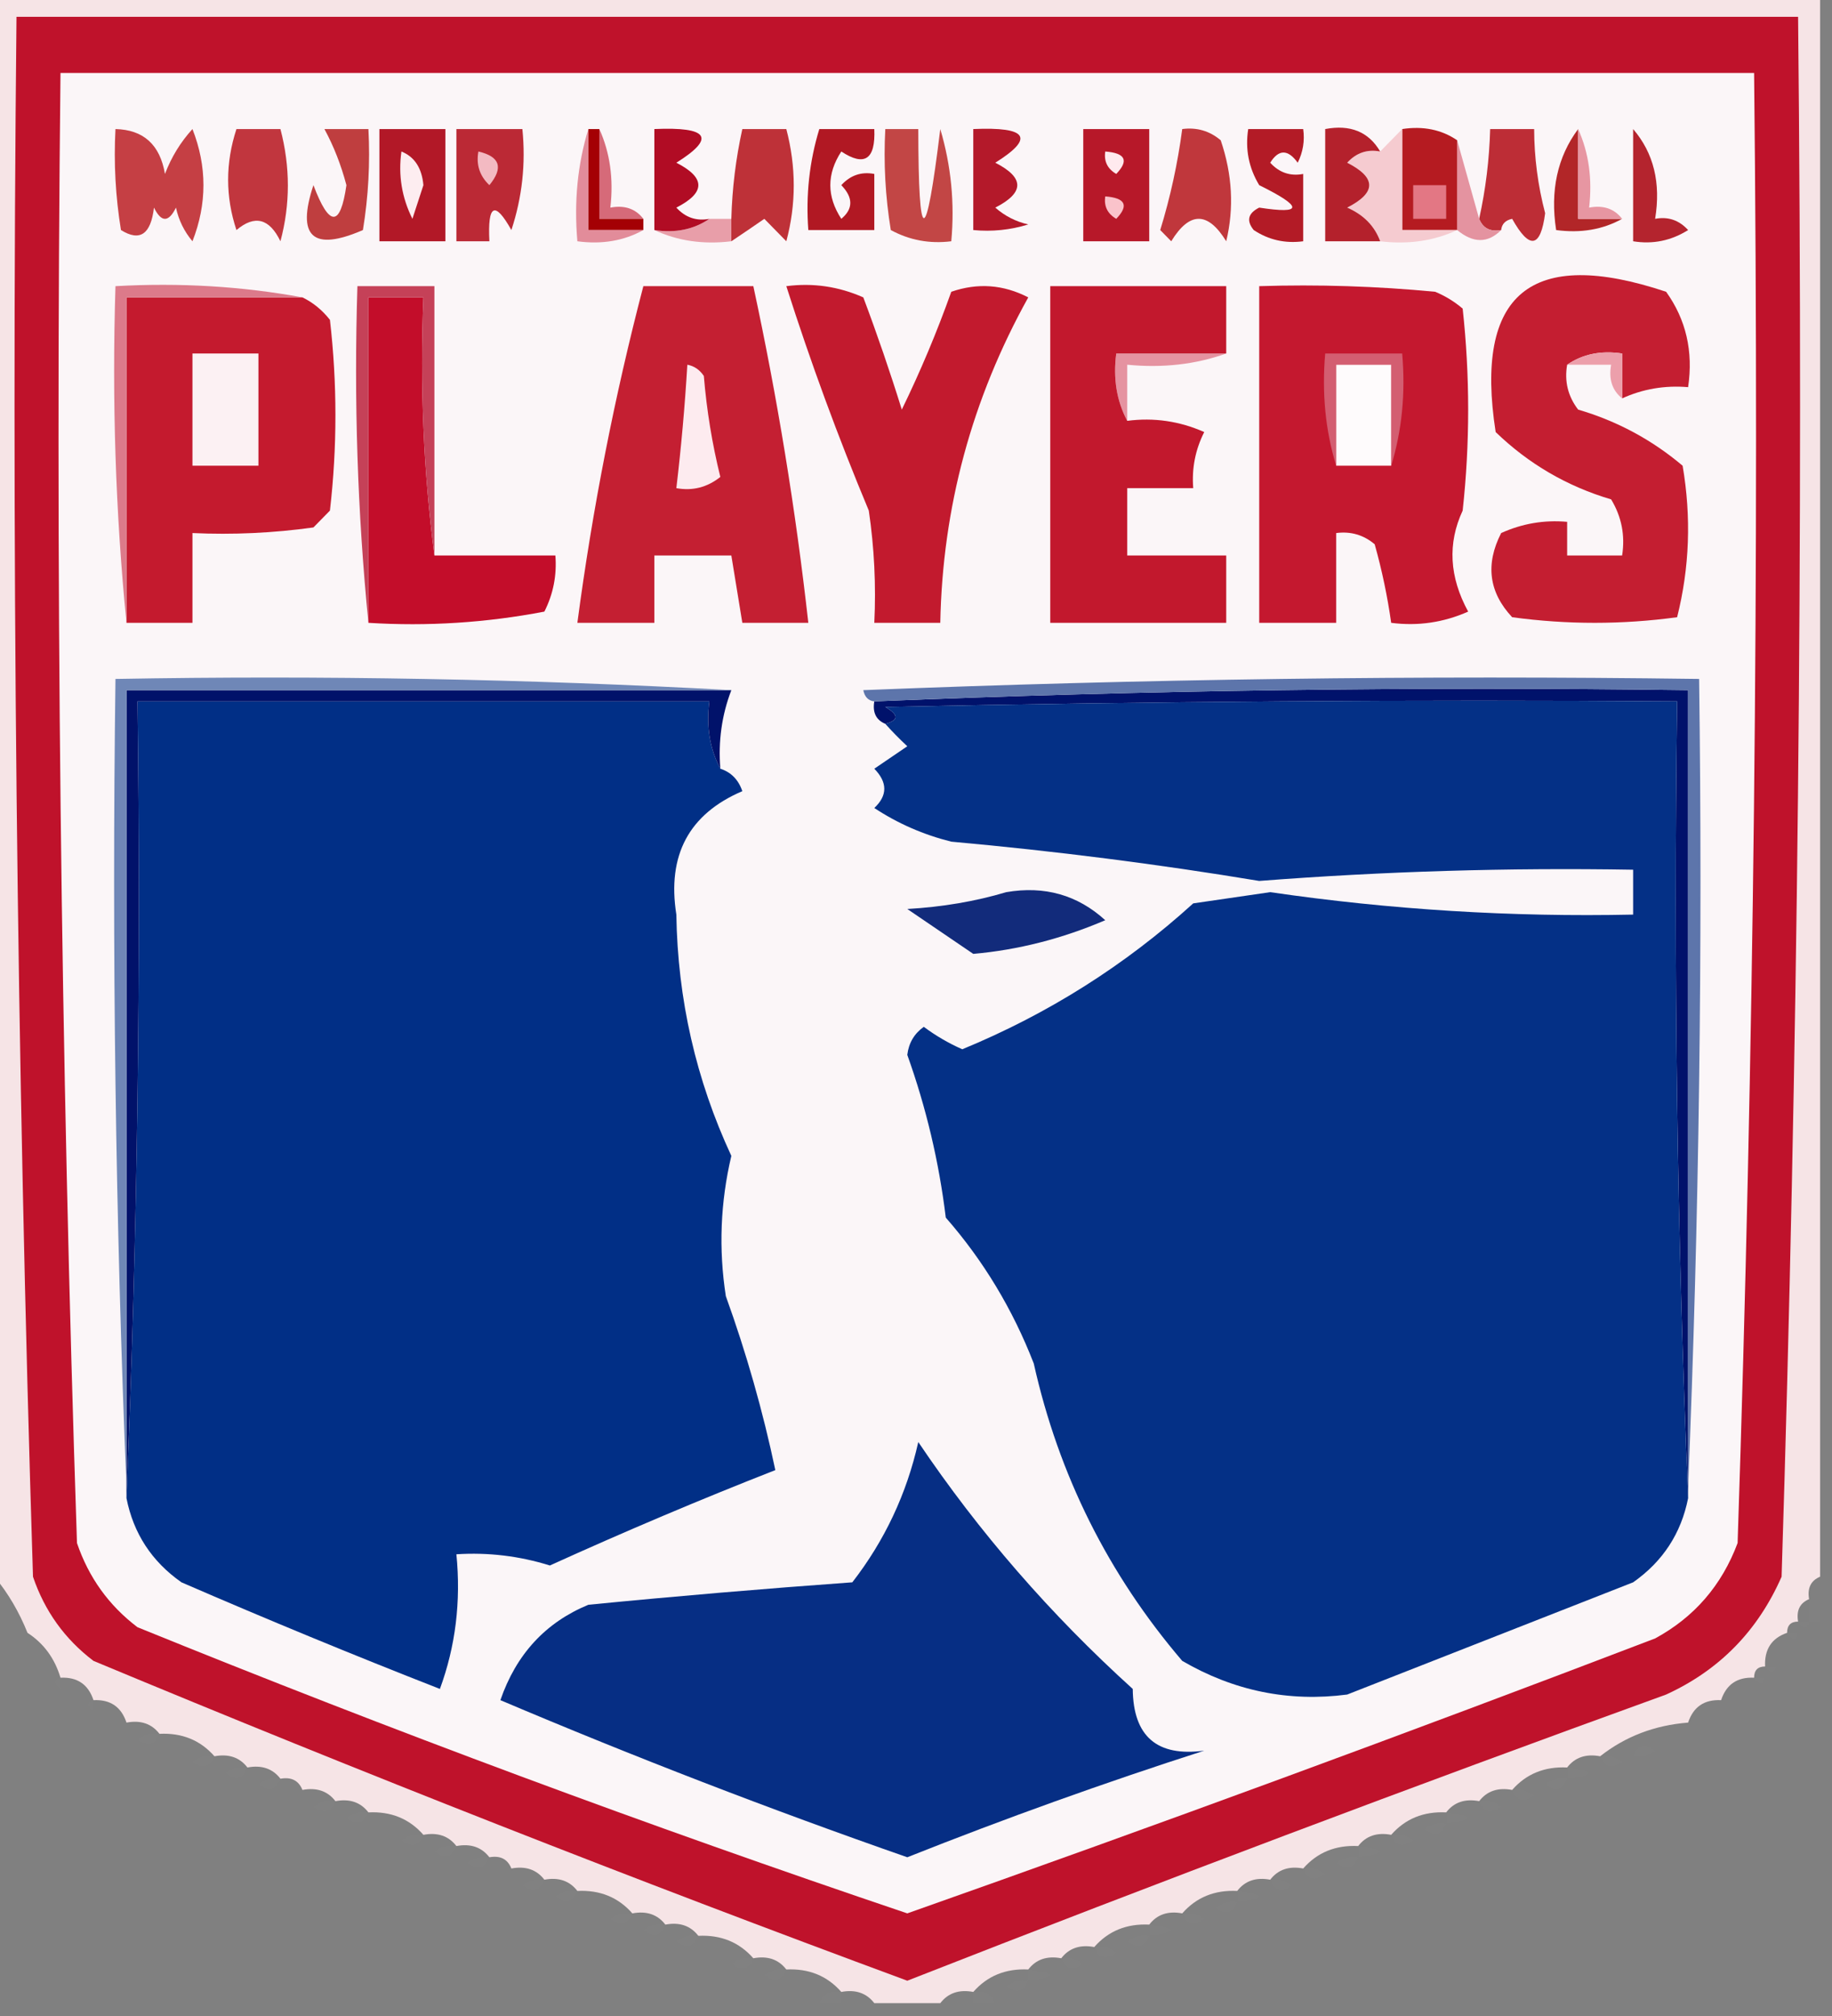 <?xml version="1.0" standalone="no"?>
<!DOCTYPE svg PUBLIC "-//W3C//DTD SVG 1.0//EN" "http://www.w3.org/TR/2001/REC-SVG-20010904/DTD/svg10.dtd">
<svg xmlns="http://www.w3.org/2000/svg" xmlns:xlink="http://www.w3.org/1999/xlink" id="body_1" width="10" height="11">

<rect width="100%" height="100%" fill="#808080" stroke="none"/>

<g transform="matrix(0.667 0 0 0.688 0 0)">
	<g transform="matrix(0.09 0 0 0.089 0 0)">
		<g>
            <path d="M-0.5 -0.5C 54.833 -0.5 110.167 -0.5 165.5 -0.5C 165.5 46.5 165.5 93.5 165.5 140.5C 164.662 140.842 164.328 141.508 164.5 142.5C 163.662 142.842 163.328 143.508 163.5 144.5C 162.833 144.5 162.5 144.833 162.5 145.5C 161.094 145.973 160.427 146.973 160.5 148.5C 159.833 148.5 159.5 148.833 159.5 149.5C 157.973 149.427 156.973 150.094 156.5 151.5C 154.973 151.427 153.973 152.094 153.5 153.5C 150.458 153.733 147.792 154.733 145.5 156.5C 144.209 156.263 143.209 156.596 142.5 157.5C 140.447 157.402 138.78 158.069 137.5 159.5C 136.209 159.263 135.209 159.596 134.5 160.5C 133.209 160.263 132.209 160.596 131.5 161.5C 129.447 161.402 127.78 162.069 126.5 163.5C 125.209 163.263 124.209 163.596 123.5 164.5C 121.447 164.402 119.78 165.069 118.5 166.5C 117.209 166.263 116.209 166.596 115.5 167.5C 114.209 167.263 113.209 167.596 112.5 168.5C 110.447 168.402 108.78 169.069 107.5 170.5C 106.209 170.263 105.209 170.596 104.5 171.5C 102.447 171.402 100.78 172.069 99.5 173.5C 98.209 173.263 97.209 173.596 96.5 174.5C 95.209 174.263 94.209 174.596 93.5 175.5C 91.447 175.402 89.78 176.069 88.5 177.5C 87.209 177.263 86.209 177.596 85.5 178.5C 83.5 178.5 81.5 178.5 79.5 178.5C 78.791 177.596 77.791 177.263 76.5 177.5C 75.22 176.069 73.553 175.402 71.5 175.5C 70.791 174.596 69.791 174.263 68.5 174.5C 67.22 173.069 65.553 172.402 63.5 172.5C 62.791 171.596 61.791 171.263 60.5 171.5C 59.791 170.596 58.791 170.263 57.5 170.5C 56.22 169.069 54.553 168.402 52.5 168.5C 51.791 167.596 50.791 167.263 49.5 167.5C 48.791 166.596 47.791 166.263 46.5 166.5C 46.158 165.662 45.492 165.328 44.5 165.5C 43.791 164.596 42.791 164.263 41.5 164.5C 40.791 163.596 39.791 163.263 38.5 163.5C 37.22 162.069 35.553 161.402 33.5 161.5C 32.791 160.596 31.791 160.263 30.5 160.5C 29.791 159.596 28.791 159.263 27.5 159.5C 27.158 158.662 26.492 158.328 25.5 158.5C 24.791 157.596 23.791 157.263 22.5 157.5C 21.791 156.596 20.791 156.263 19.5 156.5C 18.22 155.069 16.553 154.402 14.5 154.5C 13.791 153.596 12.791 153.263 11.5 153.5C 11.027 152.094 10.027 151.427 8.5 151.5C 8.027 150.094 7.027 149.427 5.5 149.5C 4.974 147.77 3.974 146.436 2.5 145.5C 1.737 143.632 0.737 141.965 -0.5 140.5C -0.5 93.5 -0.5 46.5 -0.5 -0.5z" stroke="none" fill="#FBE9EB" fill-rule="nonzero" fill-opacity="0.953" />
		</g>
		<g>
            <path d="M164.5 142.5C 164.833 142.5 165.167 142.5 165.5 142.5C 165.5 143.167 165.5 143.833 165.5 144.5C 165.167 144.5 164.833 144.5 164.5 144.5C 164.5 143.833 164.5 143.167 164.5 142.5z" stroke="none" fill="#FDFEFD" fill-rule="nonzero" fill-opacity="0.008" />
		</g>
		<g>
            <path d="M163.5 144.5C 163.833 144.5 164.167 144.5 164.5 144.5C 164.315 145.17 163.981 145.17 163.5 144.5z" stroke="none" fill="#FDFEFD" fill-rule="nonzero" fill-opacity="0.012" />
		</g>
		<g>
            <path d="M2.5 145.5C 1.833 146.167 1.833 146.167 2.5 145.5z" stroke="none" fill="#FDFEFD" fill-rule="nonzero" fill-opacity="0.012" />
		</g>
		<g>
            <path d="M162.5 145.5C 162.833 145.5 163.167 145.5 163.5 145.5C 163.315 146.17 162.981 146.17 162.5 145.5z" stroke="none" fill="#FDFEFD" fill-rule="nonzero" fill-opacity="0.012" />
		</g>
		<g>
            <path d="M2.5 147.5C 3.833 148.167 3.833 148.167 2.5 147.5z" stroke="none" fill="#FDFEFD" fill-rule="nonzero" fill-opacity="0.008" />
		</g>
		<g>
            <path d="M161.5 147.5C 162.833 148.167 162.833 148.167 161.5 147.5z" stroke="none" fill="#FDFEFD" fill-rule="nonzero" fill-opacity="0.008" />
		</g>
		<g>
            <path d="M160.5 148.5C 160.833 148.5 161.167 148.5 161.5 148.5C 161.315 149.17 160.981 149.17 160.5 148.5z" stroke="none" fill="#FDFEFD" fill-rule="nonzero" fill-opacity="0.008" />
		</g>
		<g>
            <path d="M5.5 149.5C 5.5 149.833 5.5 150.167 5.5 150.5C 4.83 150.019 4.83 149.685 5.5 149.5z" stroke="none" fill="#FDFEFD" fill-rule="nonzero" fill-opacity="0.008" />
		</g>
		<g>
            <path d="M159.5 149.5C 159.833 149.5 160.167 149.5 160.5 149.5C 160.315 150.17 159.981 150.17 159.5 149.5z" stroke="none" fill="#FDFEFD" fill-rule="nonzero" fill-opacity="0.008" />
		</g>
		<g>
            <path d="M5.5 150.5C 6.833 151.167 6.833 151.167 5.5 150.5z" stroke="none" fill="#FDFEFD" fill-rule="nonzero" fill-opacity="0.008" />
		</g>
		<g>
            <path d="M159.5 150.5C 158.833 151.167 158.833 151.167 159.5 150.5z" stroke="none" fill="#FDFEFD" fill-rule="nonzero" fill-opacity="0.008" />
		</g>
		<g>
            <path d="M8.5 151.5C 8.5 151.833 8.5 152.167 8.5 152.5C 7.83 152.019 7.83 151.685 8.5 151.5z" stroke="none" fill="#FDFEFD" fill-rule="nonzero" fill-opacity="0.008" />
		</g>
		<g>
            <path d="M156.5 151.5C 157.833 152.167 157.833 152.167 156.5 151.5z" stroke="none" fill="#FDFCFB" fill-rule="nonzero" fill-opacity="0.008" />
		</g>
		<g>
            <path d="M8.5 152.5C 9.833 153.167 9.833 153.167 8.5 152.5z" stroke="none" fill="#FDFEFD" fill-rule="nonzero" fill-opacity="0.008" />
		</g>
		<g>
            <path d="M156.5 152.5C 155.833 153.167 155.833 153.167 156.5 152.5z" stroke="none" fill="#FDFEFD" fill-rule="nonzero" fill-opacity="0.008" />
		</g>
		<g>
            <path d="M11.5 153.5C 10.833 154.167 10.833 154.167 11.5 153.5z" stroke="none" fill="#FDFEFD" fill-rule="nonzero" fill-opacity="0.008" />
		</g>
		<g>
            <path d="M153.5 153.5C 154.833 154.167 154.833 154.167 153.5 153.5z" stroke="none" fill="#FDFEFD" fill-rule="nonzero" fill-opacity="0.008" />
		</g>
		<g>
            <path d="M14.5 154.5C 14.103 155.525 13.437 155.692 12.5 155C 13.094 154.536 13.761 154.369 14.5 154.5z" stroke="none" fill="#FDFEFD" fill-rule="nonzero" fill-opacity="0.008" />
		</g>
		<g>
            <path d="M151.5 154.5C 152.833 155.167 152.833 155.167 151.5 154.5z" stroke="none" fill="#FDFEFD" fill-rule="nonzero" fill-opacity="0.008" />
		</g>
		<g>
            <path d="M15.5 155.5C 16.833 156.167 16.833 156.167 15.5 155.5z" stroke="none" fill="#FDFEFD" fill-rule="nonzero" fill-opacity="0.008" />
		</g>
		<g>
            <path d="M148.5 156.5C 148.897 155.475 149.563 155.308 150.5 156C 149.906 156.464 149.239 156.631 148.5 156.5z" stroke="none" fill="#FDFFFE" fill-rule="nonzero" fill-opacity="0.008" />
		</g>
		<g>
            <path d="M19.5 156.5C 19.103 157.525 18.437 157.692 17.5 157C 18.094 156.536 18.761 156.369 19.5 156.5z" stroke="none" fill="#FDFEFD" fill-rule="nonzero" fill-opacity="0.008" />
		</g>
		<g>
            <path d="M145.5 156.5C 146.239 156.369 146.906 156.536 147.5 157C 146.563 157.692 145.897 157.525 145.5 156.5z" stroke="none" fill="#FDFEFD" fill-rule="nonzero" fill-opacity="0.008" />
		</g>
		<g>
            <path d="M22.5 157.5C 22.103 158.525 21.437 158.692 20.5 158C 21.094 157.536 21.761 157.369 22.5 157.5z" stroke="none" fill="#FDFEFD" fill-rule="nonzero" fill-opacity="0.008" />
		</g>
		<g>
            <path d="M142.5 158.5C 142.5 158.167 142.5 157.833 142.5 157.5C 145.167 157.833 145.167 158.167 142.5 158.5z" stroke="none" fill="#FEFCFE" fill-rule="nonzero" fill-opacity="0.008" />
		</g>
		<g>
            <path d="M25.5 158.5C 25.103 159.525 24.437 159.692 23.5 159C 24.094 158.536 24.761 158.369 25.5 158.5z" stroke="none" fill="#FDFEFD" fill-rule="nonzero" fill-opacity="0.008" />
		</g>
		<g>
            <path d="M142.5 158.5C 142.103 159.525 141.437 159.692 140.5 159C 141.094 158.536 141.761 158.369 142.5 158.5z" stroke="none" fill="#FDFEFD" fill-rule="nonzero" fill-opacity="0.008" />
		</g>
		<g>
            <path d="M27.5 159.5C 26.833 160.167 26.833 160.167 27.5 159.5z" stroke="none" fill="#FDFEFD" fill-rule="nonzero" fill-opacity="0.008" />
		</g>
		<g>
            <path d="M1.5 1.5C 55.5 1.5 109.5 1.5 163.5 1.5C 163.985 47.893 163.485 94.227 162 140.5C 159.833 145.333 156.333 148.833 151.5 151C 128.384 159.205 105.384 167.705 82.5 176.5C 57.604 167.481 32.937 157.981 8.5 148C 5.894 146.062 4.061 143.562 3 140.5C 1.515 94.227 1.015 47.893 1.5 1.5z" stroke="none" fill="#BF122B" fill-rule="nonzero" fill-opacity="0.996" />
		</g>
		<g>
            <path d="M5.5 6.5C 56.833 6.5 108.167 6.5 159.5 6.5C 159.984 50.227 159.484 93.894 158 137.5C 156.558 141.275 154.058 144.108 150.5 146C 127.921 154.458 105.254 162.625 82.5 170.5C 58.921 162.696 35.588 154.196 12.5 145C 9.894 143.062 8.061 140.562 7 137.5C 5.516 93.894 5.016 50.227 5.5 6.5z" stroke="none" fill="#FBF6F8" fill-rule="nonzero" />
		</g>
		<g>
            <path d="M83.5 128.5C 89.02 136.531 95.52 143.864 103 150.5C 103.043 154.731 105.21 156.564 109.5 156C 100.392 158.869 91.392 162.036 82.5 165.5C 69.983 161.218 57.65 156.551 45.5 151.5C 46.94 147.409 49.607 144.576 53.5 143C 61.492 142.231 69.492 141.565 77.5 141C 80.441 137.284 82.441 133.117 83.5 128.5z" stroke="none" fill="#062E84" fill-rule="nonzero" />
		</g>
		<g>
            <path d="M91.5 79.5C 94.983 78.916 97.983 79.749 100.5 82C 96.578 83.647 92.578 84.647 88.5 85C 86.5 83.667 84.5 82.333 82.5 81C 85.695 80.82 88.695 80.32 91.5 79.5z" stroke="none" fill="#122B7B" fill-rule="nonzero" />
		</g>
		<g>
            <path d="M153.5 132.5C 153.5 132.833 153.5 133.167 153.5 133.5C 152.502 110.006 152.169 86.339 152.5 62.5C 128.498 62.333 104.498 62.5 80.5 63C 81.738 63.69 81.738 64.19 80.5 64.5C 79.662 64.158 79.328 63.492 79.5 62.5C 103.994 61.502 128.661 61.169 153.5 61.5C 153.5 85.167 153.5 108.833 153.5 132.5z" stroke="none" fill="#00126B" fill-rule="nonzero" />
		</g>
		<g>
            <path d="M153.5 133.5C 152.866 136.643 151.2 139.143 148.5 141C 139.833 144.333 131.167 147.667 122.5 151C 117.196 151.68 112.196 150.68 107.5 148C 100.77 140.279 96.27 131.446 94 121.5C 92.086 116.665 89.419 112.331 86 108.5C 85.383 103.533 84.217 98.7 82.5 94C 82.63 92.941 83.13 92.108 84 91.5C 85.085 92.293 86.252 92.96 87.5 93.5C 95.297 90.352 102.297 86.019 108.5 80.5C 110.833 80.167 113.167 79.833 115.5 79.5C 126.441 81.064 137.441 81.73 148.5 81.5C 148.5 80.167 148.5 78.833 148.5 77.5C 137.15 77.31 125.817 77.643 114.5 78.5C 105.309 77.005 95.976 75.838 86.5 75C 83.968 74.381 81.635 73.381 79.5 72C 80.711 70.887 80.711 69.72 79.5 68.5C 80.5 67.833 81.5 67.167 82.5 66.5C 81.757 65.818 81.091 65.151 80.5 64.5C 81.738 64.19 81.738 63.69 80.5 63C 104.498 62.5 128.498 62.333 152.5 62.5C 152.169 86.339 152.502 110.006 153.5 133.5z" stroke="none" fill="#043086" fill-rule="nonzero" />
		</g>
		<g>
            <path d="M65.5 68.5C 66.478 68.811 67.144 69.478 67.5 70.5C 62.647 72.536 60.647 76.202 61.5 81.5C 61.618 89.05 63.285 96.216 66.5 103C 65.503 107.138 65.336 111.304 66 115.5C 67.866 120.565 69.366 125.732 70.5 131C 63.714 133.605 56.88 136.439 50 139.5C 47.23 138.652 44.397 138.319 41.5 138.5C 41.924 142.703 41.424 146.703 40 150.5C 32.125 147.481 24.292 144.314 16.5 141C 13.8 139.143 12.133 136.643 11.5 133.5C 12.498 110.006 12.831 86.339 12.5 62.5C 29.833 62.5 47.167 62.5 64.5 62.5C 64.205 64.735 64.539 66.735 65.5 68.5z" stroke="none" fill="#012F86" fill-rule="nonzero" />
		</g>
		<g>
            <path d="M66.5 61.5C 65.631 63.717 65.298 66.05 65.5 68.5C 64.539 66.735 64.205 64.735 64.5 62.5C 47.167 62.5 29.833 62.5 12.5 62.5C 12.831 86.339 12.498 110.006 11.5 133.5C 11.5 133.167 11.5 132.833 11.5 132.5C 11.5 108.833 11.5 85.167 11.5 61.5C 29.833 61.5 48.167 61.5 66.5 61.5z" stroke="none" fill="#01126A" fill-rule="nonzero" />
		</g>
		<g>
            <path d="M66.5 61.5C 48.167 61.5 29.833 61.5 11.5 61.5C 11.5 85.167 11.5 108.833 11.5 132.5C 10.502 108.672 10.169 84.672 10.5 60.5C 29.341 60.17 48.008 60.503 66.5 61.5z" stroke="none" fill="#6F87B7" fill-rule="nonzero" />
		</g>
		<g>
            <path d="M153.5 132.5C 153.5 108.833 153.5 85.167 153.5 61.5C 128.661 61.169 103.994 61.502 79.5 62.5C 78.957 62.44 78.624 62.107 78.5 61.5C 103.825 60.5 129.158 60.167 154.5 60.5C 154.831 84.672 154.498 108.672 153.5 132.5z" stroke="none" fill="#5D75AB" fill-rule="nonzero" />
		</g>
		<g>
            <path d="M39.5 49.5C 43.167 49.5 46.833 49.5 50.5 49.5C 50.643 51.262 50.309 52.929 49.5 54.5C 44.208 55.495 38.875 55.828 33.5 55.5C 33.5 45.833 33.5 36.167 33.5 26.5C 35.167 26.5 36.833 26.5 38.5 26.5C 38.175 34.352 38.508 42.018 39.5 49.5z" stroke="none" fill="#C30D2A" fill-rule="nonzero" />
		</g>
		<g>
            <path d="M147.5 35.5C 147.5 34.167 147.5 32.833 147.5 31.5C 145.585 31.215 143.919 31.549 142.5 32.5C 142.238 33.978 142.571 35.311 143.5 36.5C 147.03 37.515 150.197 39.181 153 41.5C 153.799 46.087 153.632 50.587 152.5 55C 147.5 55.667 142.5 55.667 137.5 55C 135.381 52.782 135.048 50.282 136.5 47.5C 138.409 46.652 140.409 46.318 142.5 46.5C 142.5 47.5 142.5 48.5 142.5 49.5C 144.167 49.5 145.833 49.5 147.5 49.5C 147.785 47.712 147.452 46.045 146.5 44.5C 142.493 43.336 138.993 41.336 136 38.5C 134.043 26.147 139.21 21.981 151.5 26C 153.314 28.482 153.98 31.315 153.5 34.5C 151.379 34.325 149.379 34.659 147.5 35.5z" stroke="none" fill="#C41E31" fill-rule="nonzero" />
		</g>
		<g>
            <path d="M71.5 25.5C 73.924 25.192 76.257 25.526 78.5 26.5C 79.765 29.796 80.932 33.129 82 36.5C 83.691 33.099 85.191 29.599 86.5 26C 88.902 25.186 91.235 25.353 93.5 26.5C 88.37 35.548 85.703 45.215 85.5 55.5C 83.5 55.5 81.5 55.5 79.5 55.5C 79.665 52.15 79.498 48.817 79 45.5C 76.198 38.926 73.698 32.259 71.5 25.5z" stroke="none" fill="#C21A2E" fill-rule="nonzero" />
		</g>
		<g>
            <path d="M142.5 32.5C 143.919 31.549 145.585 31.215 147.5 31.5C 147.5 32.833 147.5 34.167 147.5 35.5C 146.596 34.791 146.263 33.791 146.5 32.5C 145.167 32.5 143.833 32.5 142.5 32.5z" stroke="none" fill="#EC9FAB" fill-rule="nonzero" />
		</g>
		<g>
            <path d="M111.5 31.5C 108.713 32.477 105.713 32.81 102.5 32.5C 102.5 34.167 102.5 35.833 102.5 37.5C 101.539 35.735 101.205 33.735 101.5 31.5C 104.833 31.5 108.167 31.5 111.5 31.5z" stroke="none" fill="#E593A1" fill-rule="nonzero" />
		</g>
		<g>
            <path d="M27.5 26.5C 28.458 26.953 29.292 27.619 30 28.5C 30.667 34.167 30.667 39.833 30 45.5C 29.5 46 29 46.5 28.5 47C 24.848 47.499 21.182 47.665 17.5 47.5C 17.5 50.167 17.5 52.833 17.5 55.5C 15.5 55.5 13.5 55.5 11.5 55.5C 11.5 45.833 11.5 36.167 11.5 26.5C 16.833 26.5 22.167 26.5 27.5 26.5z" stroke="none" fill="#C41A2E" fill-rule="nonzero" />
		</g>
		<g>
            <path d="M17.5 31.5C 19.5 31.5 21.5 31.5 23.5 31.5C 23.5 34.833 23.5 38.167 23.5 41.5C 21.5 41.5 19.5 41.5 17.5 41.5C 17.5 38.167 17.5 34.833 17.5 31.5z" stroke="none" fill="#FCF1F3" fill-rule="nonzero" />
		</g>
		<g>
            <path d="M114.5 25.5C 119.844 25.334 125.177 25.501 130.5 26C 131.416 26.374 132.25 26.874 133 27.5C 133.667 33.5 133.667 39.5 133 45.5C 131.615 48.414 131.782 51.414 133.5 54.5C 131.257 55.474 128.924 55.808 126.5 55.5C 126.162 53.146 125.662 50.813 125 48.5C 123.989 47.663 122.822 47.33 121.5 47.5C 121.5 50.167 121.5 52.833 121.5 55.5C 119.167 55.5 116.833 55.5 114.5 55.5C 114.5 45.5 114.5 35.5 114.5 25.5z" stroke="none" fill="#C4182F" fill-rule="nonzero" />
		</g>
		<g>
            <path d="M126.5 41.5C 126.5 38.5 126.5 35.5 126.5 32.5C 124.833 32.5 123.167 32.5 121.5 32.5C 121.5 35.5 121.5 38.5 121.5 41.5C 120.521 38.375 120.187 35.042 120.5 31.5C 122.833 31.5 125.167 31.5 127.5 31.5C 127.813 35.042 127.479 38.375 126.5 41.5z" stroke="none" fill="#D35E71" fill-rule="nonzero" />
		</g>
		<g>
            <path d="M126.5 41.5C 124.833 41.5 123.167 41.5 121.5 41.5C 121.5 38.5 121.5 35.5 121.5 32.5C 123.167 32.5 124.833 32.5 126.5 32.5C 126.5 35.5 126.5 38.5 126.5 41.5z" stroke="none" fill="#FEFBFC" fill-rule="nonzero" />
		</g>
		<g>
            <path d="M111.5 31.5C 108.167 31.5 104.833 31.5 101.5 31.5C 101.205 33.735 101.539 35.735 102.5 37.5C 104.924 37.192 107.257 37.526 109.5 38.5C 108.691 40.071 108.357 41.738 108.5 43.5C 106.5 43.5 104.5 43.5 102.5 43.5C 102.5 45.5 102.5 47.5 102.5 49.5C 105.5 49.5 108.5 49.5 111.5 49.5C 111.5 51.5 111.5 53.5 111.5 55.5C 106.167 55.5 100.833 55.5 95.5 55.5C 95.5 45.5 95.5 35.5 95.5 25.5C 100.833 25.5 106.167 25.5 111.5 25.5C 111.5 27.5 111.5 29.5 111.5 31.5z" stroke="none" fill="#C2182D" fill-rule="nonzero" />
		</g>
		<g>
            <path d="M58.5 25.5C 61.833 25.5 65.167 25.5 68.5 25.5C 70.683 35.416 72.35 45.416 73.5 55.5C 71.5 55.5 69.5 55.5 67.5 55.5C 67.167 53.5 66.833 51.5 66.5 49.5C 64.167 49.5 61.833 49.5 59.5 49.5C 59.5 51.5 59.5 53.5 59.5 55.5C 57.167 55.5 54.833 55.5 52.5 55.5C 53.873 45.346 55.873 35.346 58.5 25.5z" stroke="none" fill="#C41F32" fill-rule="nonzero" />
		</g>
		<g>
            <path d="M62.5 32.5C 63.117 32.611 63.617 32.944 64 33.5C 64.257 36.557 64.757 39.557 65.5 42.5C 64.311 43.429 62.978 43.762 61.5 43.5C 61.942 39.846 62.276 36.179 62.5 32.5z" stroke="none" fill="#FDEBEF" fill-rule="nonzero" />
		</g>
		<g>
            <path d="M39.5 49.5C 38.508 42.018 38.175 34.352 38.5 26.5C 36.833 26.5 35.167 26.5 33.5 26.5C 33.5 36.167 33.5 45.833 33.5 55.5C 32.506 45.681 32.173 35.681 32.5 25.5C 34.833 25.5 37.167 25.5 39.5 25.5C 39.5 33.5 39.5 41.5 39.5 49.5z" stroke="none" fill="#C54158" fill-rule="nonzero" />
		</g>
		<g>
            <path d="M27.5 26.5C 22.167 26.5 16.833 26.5 11.5 26.5C 11.5 36.167 11.5 45.833 11.5 55.5C 10.506 45.681 10.173 35.681 10.5 25.5C 16.358 25.178 22.025 25.511 27.5 26.5z" stroke="none" fill="#DC7A8A" fill-rule="nonzero" />
		</g>
		<g>
            <path d="M64.5 19.5C 65.167 19.5 65.833 19.5 66.5 19.5C 66.5 20.167 66.5 20.833 66.5 21.5C 63.941 21.802 61.607 21.468 59.5 20.5C 61.415 20.785 63.081 20.451 64.5 19.5z" stroke="none" fill="#E89EA9" fill-rule="nonzero" />
		</g>
		<g>
            <path d="M143.5 11.5C 143.5 14.167 143.5 16.833 143.5 19.5C 144.833 19.5 146.167 19.5 147.5 19.5C 145.735 20.461 143.735 20.795 141.5 20.5C 140.945 16.988 141.612 13.988 143.5 11.5z" stroke="none" fill="#B22628" fill-rule="nonzero" />
		</g>
		<g>
            <path d="M74.5 11.5C 76.167 11.5 77.833 11.5 79.5 11.5C 79.62 14.205 78.62 14.871 76.5 13.5C 75.167 15.5 75.167 17.5 76.5 19.5C 77.59 18.609 77.59 17.609 76.5 16.5C 77.325 15.614 78.325 15.281 79.5 15.5C 79.5 17.167 79.5 18.833 79.5 20.5C 77.5 20.5 75.5 20.5 73.5 20.5C 73.264 17.392 73.597 14.392 74.5 11.5z" stroke="none" fill="#B11823" fill-rule="nonzero" />
		</g>
		<g>
            <path d="M29.5 11.5C 30.833 11.5 32.167 11.5 33.5 11.5C 33.665 14.518 33.498 17.518 33 20.5C 28.442 22.439 26.942 21.106 28.5 16.5C 29.948 20.257 30.948 20.257 31.5 16.5C 31.014 14.696 30.347 13.029 29.5 11.5z" stroke="none" fill="#BF3E3F" fill-rule="nonzero" />
		</g>
		<g>
            <path d="M136.5 20.5C 135.508 20.672 134.842 20.338 134.5 19.5C 135.092 16.873 135.425 14.206 135.5 11.5C 136.833 11.5 138.167 11.5 139.5 11.5C 139.507 14.038 139.841 16.538 140.5 19C 140.085 22.106 139.085 22.272 137.5 19.5C 136.893 19.624 136.56 19.957 136.5 20.5z" stroke="none" fill="#BD2D36" fill-rule="nonzero" />
		</g>
		<g>
            <path d="M107.5 11.5C 108.822 11.33 109.989 11.663 111 12.5C 112.057 15.549 112.224 18.549 111.5 21.5C 109.833 18.833 108.167 18.833 106.5 21.5C 106.167 21.167 105.833 20.833 105.5 20.5C 106.423 17.553 107.089 14.553 107.5 11.5z" stroke="none" fill="#C0373C" fill-rule="nonzero" />
		</g>
		<g>
            <path d="M66.5 21.5C 66.5 20.833 66.5 20.167 66.5 19.5C 66.575 16.794 66.908 14.127 67.5 11.5C 68.833 11.5 70.167 11.5 71.5 11.5C 72.401 14.872 72.401 18.205 71.5 21.5C 70.833 20.833 70.167 20.167 69.5 19.5C 68.482 20.192 67.482 20.859 66.5 21.5z" stroke="none" fill="#BE3138" fill-rule="nonzero" />
		</g>
		<g>
            <path d="M132.5 12.5C 133.167 14.833 133.833 17.167 134.5 19.5C 134.842 20.338 135.508 20.672 136.5 20.5C 135.295 21.686 133.961 21.686 132.5 20.5C 132.5 17.833 132.5 15.167 132.5 12.5z" stroke="none" fill="#E493A0" fill-rule="nonzero" />
		</g>
		<g>
            <path d="M127.5 11.5C 129.415 11.216 131.081 11.549 132.5 12.5C 132.5 15.167 132.5 17.833 132.5 20.5C 130.833 20.5 129.167 20.5 127.5 20.5C 127.5 17.5 127.5 14.5 127.5 11.5z" stroke="none" fill="#B51B21" fill-rule="nonzero" />
		</g>
		<g>
            <path d="M128.5 16.5C 129.5 16.5 130.5 16.5 131.5 16.5C 131.5 17.5 131.5 18.5 131.5 19.5C 130.5 19.5 129.5 19.5 128.5 19.5C 128.5 18.5 128.5 17.5 128.5 16.5z" stroke="none" fill="#E37784" fill-rule="nonzero" />
		</g>
		<g>
            <path d="M88.5 11.5C 93.443 11.288 94.11 12.288 90.5 14.5C 93.167 15.833 93.167 17.167 90.5 18.5C 91.376 19.251 92.376 19.751 93.5 20C 91.866 20.494 90.199 20.66 88.5 20.5C 88.5 17.5 88.5 14.5 88.5 11.5z" stroke="none" fill="#B4192A" fill-rule="nonzero" />
		</g>
		<g>
            <path d="M41.5 11.5C 43.5 11.5 45.5 11.5 47.5 11.5C 47.817 14.572 47.484 17.572 46.5 20.5C 44.995 17.869 44.329 18.203 44.5 21.5C 43.5 21.5 42.5 21.5 41.5 21.5C 41.5 18.167 41.5 14.833 41.5 11.5z" stroke="none" fill="#BB2935" fill-rule="nonzero" />
		</g>
		<g>
            <path d="M64.5 19.5C 63.081 20.451 61.415 20.785 59.5 20.5C 59.5 17.5 59.5 14.5 59.5 11.5C 64.443 11.288 65.11 12.288 61.5 14.5C 64.167 15.833 64.167 17.167 61.5 18.5C 62.325 19.386 63.325 19.719 64.5 19.5z" stroke="none" fill="#B10C24" fill-rule="nonzero" />
		</g>
		<g>
            <path d="M10.5 11.5C 13.05 11.561 14.55 12.894 15 15.5C 15.583 13.998 16.416 12.665 17.5 11.5C 18.833 14.833 18.833 18.167 17.5 21.5C 16.749 20.624 16.249 19.624 16 18.5C 15.333 19.833 14.667 19.833 14 18.5C 13.716 20.886 12.716 21.552 11 20.5C 10.502 17.518 10.335 14.518 10.5 11.5z" stroke="none" fill="#C53F44" fill-rule="nonzero" />
		</g>
		<g>
            <path d="M54.5 11.5C 55.468 13.607 55.802 15.941 55.5 18.5C 56.791 18.263 57.791 18.596 58.5 19.5C 57.167 19.5 55.833 19.5 54.5 19.5C 54.5 16.833 54.5 14.167 54.5 11.5z" stroke="none" fill="#D66A79" fill-rule="nonzero" />
		</g>
		<g>
            <path d="M43.5 13.5C 45.465 13.948 45.798 14.948 44.5 16.5C 43.614 15.675 43.281 14.675 43.5 13.5z" stroke="none" fill="#F3BAC2" fill-rule="nonzero" />
		</g>
		<g>
            <path d="M34.5 11.5C 36.5 11.5 38.5 11.5 40.5 11.5C 40.5 14.833 40.5 18.167 40.5 21.5C 38.5 21.5 36.5 21.5 34.5 21.5C 34.5 18.167 34.5 14.833 34.5 11.5z" stroke="none" fill="#B21827" fill-rule="nonzero" />
		</g>
		<g>
            <path d="M36.5 13.5C 37.694 13.97 38.36 14.97 38.5 16.5C 38.167 17.5 37.833 18.5 37.5 19.5C 36.534 17.604 36.201 15.604 36.5 13.5z" stroke="none" fill="#FDEDF0" fill-rule="nonzero" />
		</g>
		<g>
            <path d="M148.5 11.5C 150.369 13.635 151.036 16.302 150.5 19.5C 151.675 19.281 152.675 19.614 153.5 20.5C 151.955 21.452 150.288 21.785 148.5 21.5C 148.5 18.167 148.5 14.833 148.5 11.5z" stroke="none" fill="#B4242E" fill-rule="nonzero" />
		</g>
		<g>
            <path d="M143.5 11.5C 144.468 13.607 144.802 15.941 144.5 18.5C 145.791 18.263 146.791 18.596 147.5 19.5C 146.167 19.5 144.833 19.5 143.5 19.5C 143.5 16.833 143.5 14.167 143.5 11.5z" stroke="none" fill="#E796A2" fill-rule="nonzero" />
		</g>
		<g>
            <path d="M127.5 11.5C 127.5 14.5 127.5 17.5 127.5 20.5C 129.167 20.5 130.833 20.5 132.5 20.5C 130.393 21.468 128.059 21.802 125.5 21.5C 124.993 20.141 123.993 19.141 122.5 18.5C 125.167 17.167 125.167 15.833 122.5 14.5C 123.325 13.614 124.325 13.281 125.5 13.5C 126.167 12.833 126.833 12.167 127.5 11.5z" stroke="none" fill="#F5CBD0" fill-rule="nonzero" />
		</g>
		<g>
            <path d="M125.5 13.5C 124.325 13.281 123.325 13.614 122.5 14.5C 125.167 15.833 125.167 17.167 122.5 18.5C 123.993 19.141 124.993 20.141 125.5 21.5C 123.833 21.5 122.167 21.5 120.5 21.5C 120.5 18.167 120.5 14.833 120.5 11.5C 122.781 11.077 124.448 11.744 125.5 13.5z" stroke="none" fill="#B4212C" fill-rule="nonzero" />
		</g>
		<g>
            <path d="M113.5 11.5C 115.167 11.5 116.833 11.5 118.5 11.5C 118.649 12.552 118.483 13.552 118 14.5C 117.107 13.289 116.274 13.289 115.5 14.5C 116.325 15.386 117.325 15.719 118.5 15.5C 118.5 17.5 118.5 19.5 118.5 21.5C 116.856 21.713 115.356 21.38 114 20.5C 113.312 19.668 113.479 19.002 114.5 18.5C 118.508 19.108 118.508 18.441 114.5 16.5C 113.548 14.955 113.215 13.288 113.5 11.5z" stroke="none" fill="#B31B26" fill-rule="nonzero" />
		</g>
		<g>
            <path d="M98.5 11.5C 100.5 11.5 102.5 11.5 104.5 11.5C 104.5 14.833 104.5 18.167 104.5 21.5C 102.5 21.5 100.5 21.5 98.5 21.5C 98.5 18.167 98.5 14.833 98.5 11.5z" stroke="none" fill="#B71829" fill-rule="nonzero" />
		</g>
		<g>
            <path d="M100.5 17.5C 102.337 17.64 102.67 18.306 101.5 19.5C 100.702 19.043 100.369 18.376 100.5 17.5z" stroke="none" fill="#FAC3CB" fill-rule="nonzero" />
		</g>
		<g>
            <path d="M100.5 13.5C 102.337 13.639 102.67 14.306 101.5 15.5C 100.702 15.043 100.369 14.376 100.5 13.5z" stroke="none" fill="#FFEAEE" fill-rule="nonzero" />
		</g>
		<g>
            <path d="M80.5 11.5C 81.5 11.5 82.5 11.5 83.5 11.5C 83.515 22.085 84.182 22.085 85.5 11.5C 86.487 14.768 86.82 18.102 86.5 21.5C 84.533 21.739 82.7 21.406 81 20.5C 80.502 17.518 80.335 14.518 80.5 11.5z" stroke="none" fill="#C24645" fill-rule="nonzero" />
		</g>
		<g>
            <path d="M53.5 11.5C 53.833 11.5 54.167 11.5 54.5 11.5C 54.5 14.167 54.5 16.833 54.5 19.5C 55.833 19.5 57.167 19.5 58.5 19.5C 58.5 19.833 58.5 20.167 58.5 20.5C 56.833 20.5 55.167 20.5 53.5 20.5C 53.5 17.5 53.5 14.5 53.5 11.5z" stroke="none" fill="#A40004" fill-rule="nonzero" />
		</g>
		<g>
            <path d="M53.5 11.5C 53.5 14.5 53.5 17.5 53.5 20.5C 55.167 20.5 56.833 20.5 58.5 20.5C 56.735 21.461 54.735 21.795 52.5 21.5C 52.187 17.958 52.521 14.625 53.5 11.5z" stroke="none" fill="#E28C9A" fill-rule="nonzero" />
		</g>
		<g>
            <path d="M21.5 11.5C 22.833 11.5 24.167 11.5 25.5 11.5C 26.401 14.872 26.401 18.205 25.5 21.5C 24.497 19.458 23.163 19.125 21.5 20.5C 20.491 17.527 20.491 14.527 21.5 11.5z" stroke="none" fill="#C1363E" fill-rule="nonzero" />
		</g>
		<g>
            <path d="M137.5 159.5C 138.239 159.369 138.906 159.536 139.5 160C 138.563 160.692 137.897 160.525 137.5 159.5z" stroke="none" fill="#FDFEFE" fill-rule="nonzero" fill-opacity="0.008" />
		</g>
		<g>
            <path d="M30.5 160.5C 30.103 161.525 29.437 161.692 28.5 161C 29.094 160.536 29.761 160.369 30.5 160.5z" stroke="none" fill="#FDFEFD" fill-rule="nonzero" fill-opacity="0.008" />
		</g>
		<g>
            <path d="M134.5 160.5C 135.239 160.369 135.906 160.536 136.5 161C 135.563 161.692 134.897 161.525 134.5 160.5z" stroke="none" fill="#FCFDFC" fill-rule="nonzero" fill-opacity="0.008" />
		</g>
		<g>
            <path d="M33.5 161.5C 33.103 162.525 32.437 162.692 31.5 162C 32.094 161.536 32.761 161.369 33.5 161.5z" stroke="none" fill="#FDFEFD" fill-rule="nonzero" fill-opacity="0.008" />
		</g>
		<g>
            <path d="M131.5 162.5C 131.5 162.167 131.5 161.833 131.5 161.5C 134.167 161.833 134.167 162.167 131.5 162.5z" stroke="none" fill="#FDFEFD" fill-rule="nonzero" fill-opacity="0.008" />
		</g>
		<g>
            <path d="M34.5 162.5C 35.833 163.167 35.833 163.167 34.5 162.5z" stroke="none" fill="#FDFEFD" fill-rule="nonzero" fill-opacity="0.008" />
		</g>
		<g>
            <path d="M131.5 162.5C 131.103 163.525 130.437 163.692 129.5 163C 130.094 162.536 130.761 162.369 131.5 162.5z" stroke="none" fill="#FEFDFD" fill-rule="nonzero" fill-opacity="0.008" />
		</g>
		<g>
            <path d="M38.5 163.5C 38.103 164.525 37.437 164.692 36.5 164C 37.094 163.536 37.761 163.369 38.5 163.5z" stroke="none" fill="#FDFEFD" fill-rule="nonzero" fill-opacity="0.008" />
		</g>
		<g>
            <path d="M126.5 163.5C 127.239 163.369 127.906 163.536 128.5 164C 127.563 164.692 126.897 164.525 126.5 163.5z" stroke="none" fill="#FDFEFD" fill-rule="nonzero" fill-opacity="0.008" />
		</g>
		<g>
            <path d="M41.5 164.5C 41.103 165.525 40.437 165.692 39.5 165C 40.094 164.536 40.761 164.369 41.5 164.5z" stroke="none" fill="#FDFEFD" fill-rule="nonzero" fill-opacity="0.008" />
		</g>
		<g>
            <path d="M123.5 165.5C 123.5 165.167 123.5 164.833 123.5 164.5C 126.167 164.833 126.167 165.167 123.5 165.5z" stroke="none" fill="#FDFEFD" fill-rule="nonzero" fill-opacity="0.008" />
		</g>
		<g>
            <path d="M44.5 165.5C 44.103 166.525 43.437 166.692 42.5 166C 43.094 165.536 43.761 165.369 44.5 165.5z" stroke="none" fill="#FCFCFC" fill-rule="nonzero" fill-opacity="0.008" />
		</g>
		<g>
            <path d="M123.5 165.5C 123.103 166.525 122.437 166.692 121.5 166C 122.094 165.536 122.761 165.369 123.5 165.5z" stroke="none" fill="#FDFEFD" fill-rule="nonzero" fill-opacity="0.008" />
		</g>
		<g>
            <path d="M46.5 166.5C 45.833 167.167 45.833 167.167 46.5 166.5z" stroke="none" fill="#FDFEFD" fill-rule="nonzero" fill-opacity="0.008" />
		</g>
		<g>
            <path d="M118.5 166.5C 119.239 166.369 119.906 166.536 120.5 167C 119.563 167.692 118.897 167.525 118.5 166.5z" stroke="none" fill="#FDFEFD" fill-rule="nonzero" fill-opacity="0.008" />
		</g>
		<g>
            <path d="M49.5 167.5C 49.103 168.525 48.437 168.692 47.5 168C 48.094 167.536 48.761 167.369 49.5 167.5z" stroke="none" fill="#FDFEFD" fill-rule="nonzero" fill-opacity="0.008" />
		</g>
		<g>
            <path d="M115.5 167.5C 116.239 167.369 116.906 167.536 117.5 168C 116.563 168.692 115.897 168.525 115.5 167.5z" stroke="none" fill="#FCFDFC" fill-rule="nonzero" fill-opacity="0.008" />
		</g>
		<g>
            <path d="M52.5 168.5C 52.103 169.525 51.437 169.692 50.5 169C 51.094 168.536 51.761 168.369 52.5 168.5z" stroke="none" fill="#FDFEFD" fill-rule="nonzero" fill-opacity="0.008" />
		</g>
		<g>
            <path d="M112.5 169.5C 112.5 169.167 112.5 168.833 112.5 168.5C 115.167 168.833 115.167 169.167 112.5 169.5z" stroke="none" fill="#FEFDFC" fill-rule="nonzero" fill-opacity="0.008" />
		</g>
		<g>
            <path d="M53.5 169.5C 54.833 170.167 54.833 170.167 53.5 169.5z" stroke="none" fill="#FDFEFD" fill-rule="nonzero" fill-opacity="0.008" />
		</g>
		<g>
            <path d="M112.5 169.5C 112.103 170.525 111.437 170.692 110.5 170C 111.094 169.536 111.761 169.369 112.5 169.5z" stroke="none" fill="#FDFDFD" fill-rule="nonzero" fill-opacity="0.008" />
		</g>
		<g>
            <path d="M57.5 170.5C 57.103 171.525 56.437 171.692 55.5 171C 56.094 170.536 56.761 170.369 57.5 170.5z" stroke="none" fill="#FDFEFD" fill-rule="nonzero" fill-opacity="0.008" />
		</g>
		<g>
            <path d="M107.5 170.5C 108.239 170.369 108.906 170.536 109.5 171C 108.563 171.692 107.897 171.525 107.5 170.5z" stroke="none" fill="#FDFDFD" fill-rule="nonzero" fill-opacity="0.008" />
		</g>
		<g>
            <path d="M60.5 171.5C 60.103 172.525 59.437 172.692 58.5 172C 59.094 171.536 59.761 171.369 60.5 171.5z" stroke="none" fill="#FDFEFD" fill-rule="nonzero" fill-opacity="0.008" />
		</g>
		<g>
            <path d="M104.5 172.5C 104.5 172.167 104.5 171.833 104.5 171.5C 107.167 171.833 107.167 172.167 104.5 172.5z" stroke="none" fill="#FCFDFE" fill-rule="nonzero" fill-opacity="0.008" />
		</g>
		<g>
            <path d="M63.5 172.5C 63.103 173.525 62.437 173.692 61.5 173C 62.094 172.536 62.761 172.369 63.5 172.5z" stroke="none" fill="#FDFEFD" fill-rule="nonzero" fill-opacity="0.008" />
		</g>
		<g>
            <path d="M104.5 172.5C 104.103 173.525 103.437 173.692 102.5 173C 103.094 172.536 103.761 172.369 104.5 172.5z" stroke="none" fill="#FEFEFE" fill-rule="nonzero" fill-opacity="0.008" />
		</g>
		<g>
            <path d="M64.5 173.5C 65.833 174.167 65.833 174.167 64.5 173.5z" stroke="none" fill="#FDFEFD" fill-rule="nonzero" fill-opacity="0.008" />
		</g>
		<g>
            <path d="M99.5 173.5C 100.239 173.369 100.906 173.536 101.5 174C 100.563 174.692 99.897 174.525 99.5 173.5z" stroke="none" fill="#FDFEFD" fill-rule="nonzero" fill-opacity="0.008" />
		</g>
		<g>
            <path d="M68.5 174.5C 68.103 175.525 67.437 175.692 66.5 175C 67.094 174.536 67.761 174.369 68.5 174.5z" stroke="none" fill="#FDFEFD" fill-rule="nonzero" fill-opacity="0.008" />
		</g>
		<g>
            <path d="M96.5 174.5C 97.239 174.369 97.906 174.536 98.5 175C 97.563 175.692 96.897 175.525 96.5 174.5z" stroke="none" fill="#FDFEFD" fill-rule="nonzero" fill-opacity="0.008" />
		</g>
		<g>
            <path d="M71.5 175.5C 71.103 176.525 70.437 176.692 69.5 176C 70.094 175.536 70.761 175.369 71.5 175.5z" stroke="none" fill="#FDFEFD" fill-rule="nonzero" fill-opacity="0.008" />
		</g>
		<g>
            <path d="M93.5 176.5C 93.5 176.167 93.5 175.833 93.5 175.5C 96.167 175.833 96.167 176.167 93.5 176.5z" stroke="none" fill="#FDFEFD" fill-rule="nonzero" fill-opacity="0.008" />
		</g>
		<g>
            <path d="M72.5 176.5C 73.833 177.167 73.833 177.167 72.5 176.5z" stroke="none" fill="#FDFEFD" fill-rule="nonzero" fill-opacity="0.008" />
		</g>
		<g>
            <path d="M93.5 176.5C 93.103 177.525 92.437 177.692 91.5 177C 92.094 176.536 92.761 176.369 93.5 176.5z" stroke="none" fill="#FDFEFD" fill-rule="nonzero" fill-opacity="0.008" />
		</g>
		<g>
            <path d="M74.5 178.5C 74.842 177.662 75.508 177.328 76.5 177.5C 76.5 177.833 76.5 178.167 76.5 178.5C 75.833 178.5 75.167 178.5 74.5 178.5z" stroke="none" fill="#FDFEFD" fill-rule="nonzero" fill-opacity="0.008" />
		</g>
		<g>
            <path d="M88.5 178.5C 88.5 178.167 88.5 177.833 88.5 177.5C 89.492 177.328 90.158 177.662 90.5 178.5C 89.833 178.5 89.167 178.5 88.5 178.5z" stroke="none" fill="#FDFEFD" fill-rule="nonzero" fill-opacity="0.008" />
		</g>
	</g>
</g>
</svg>